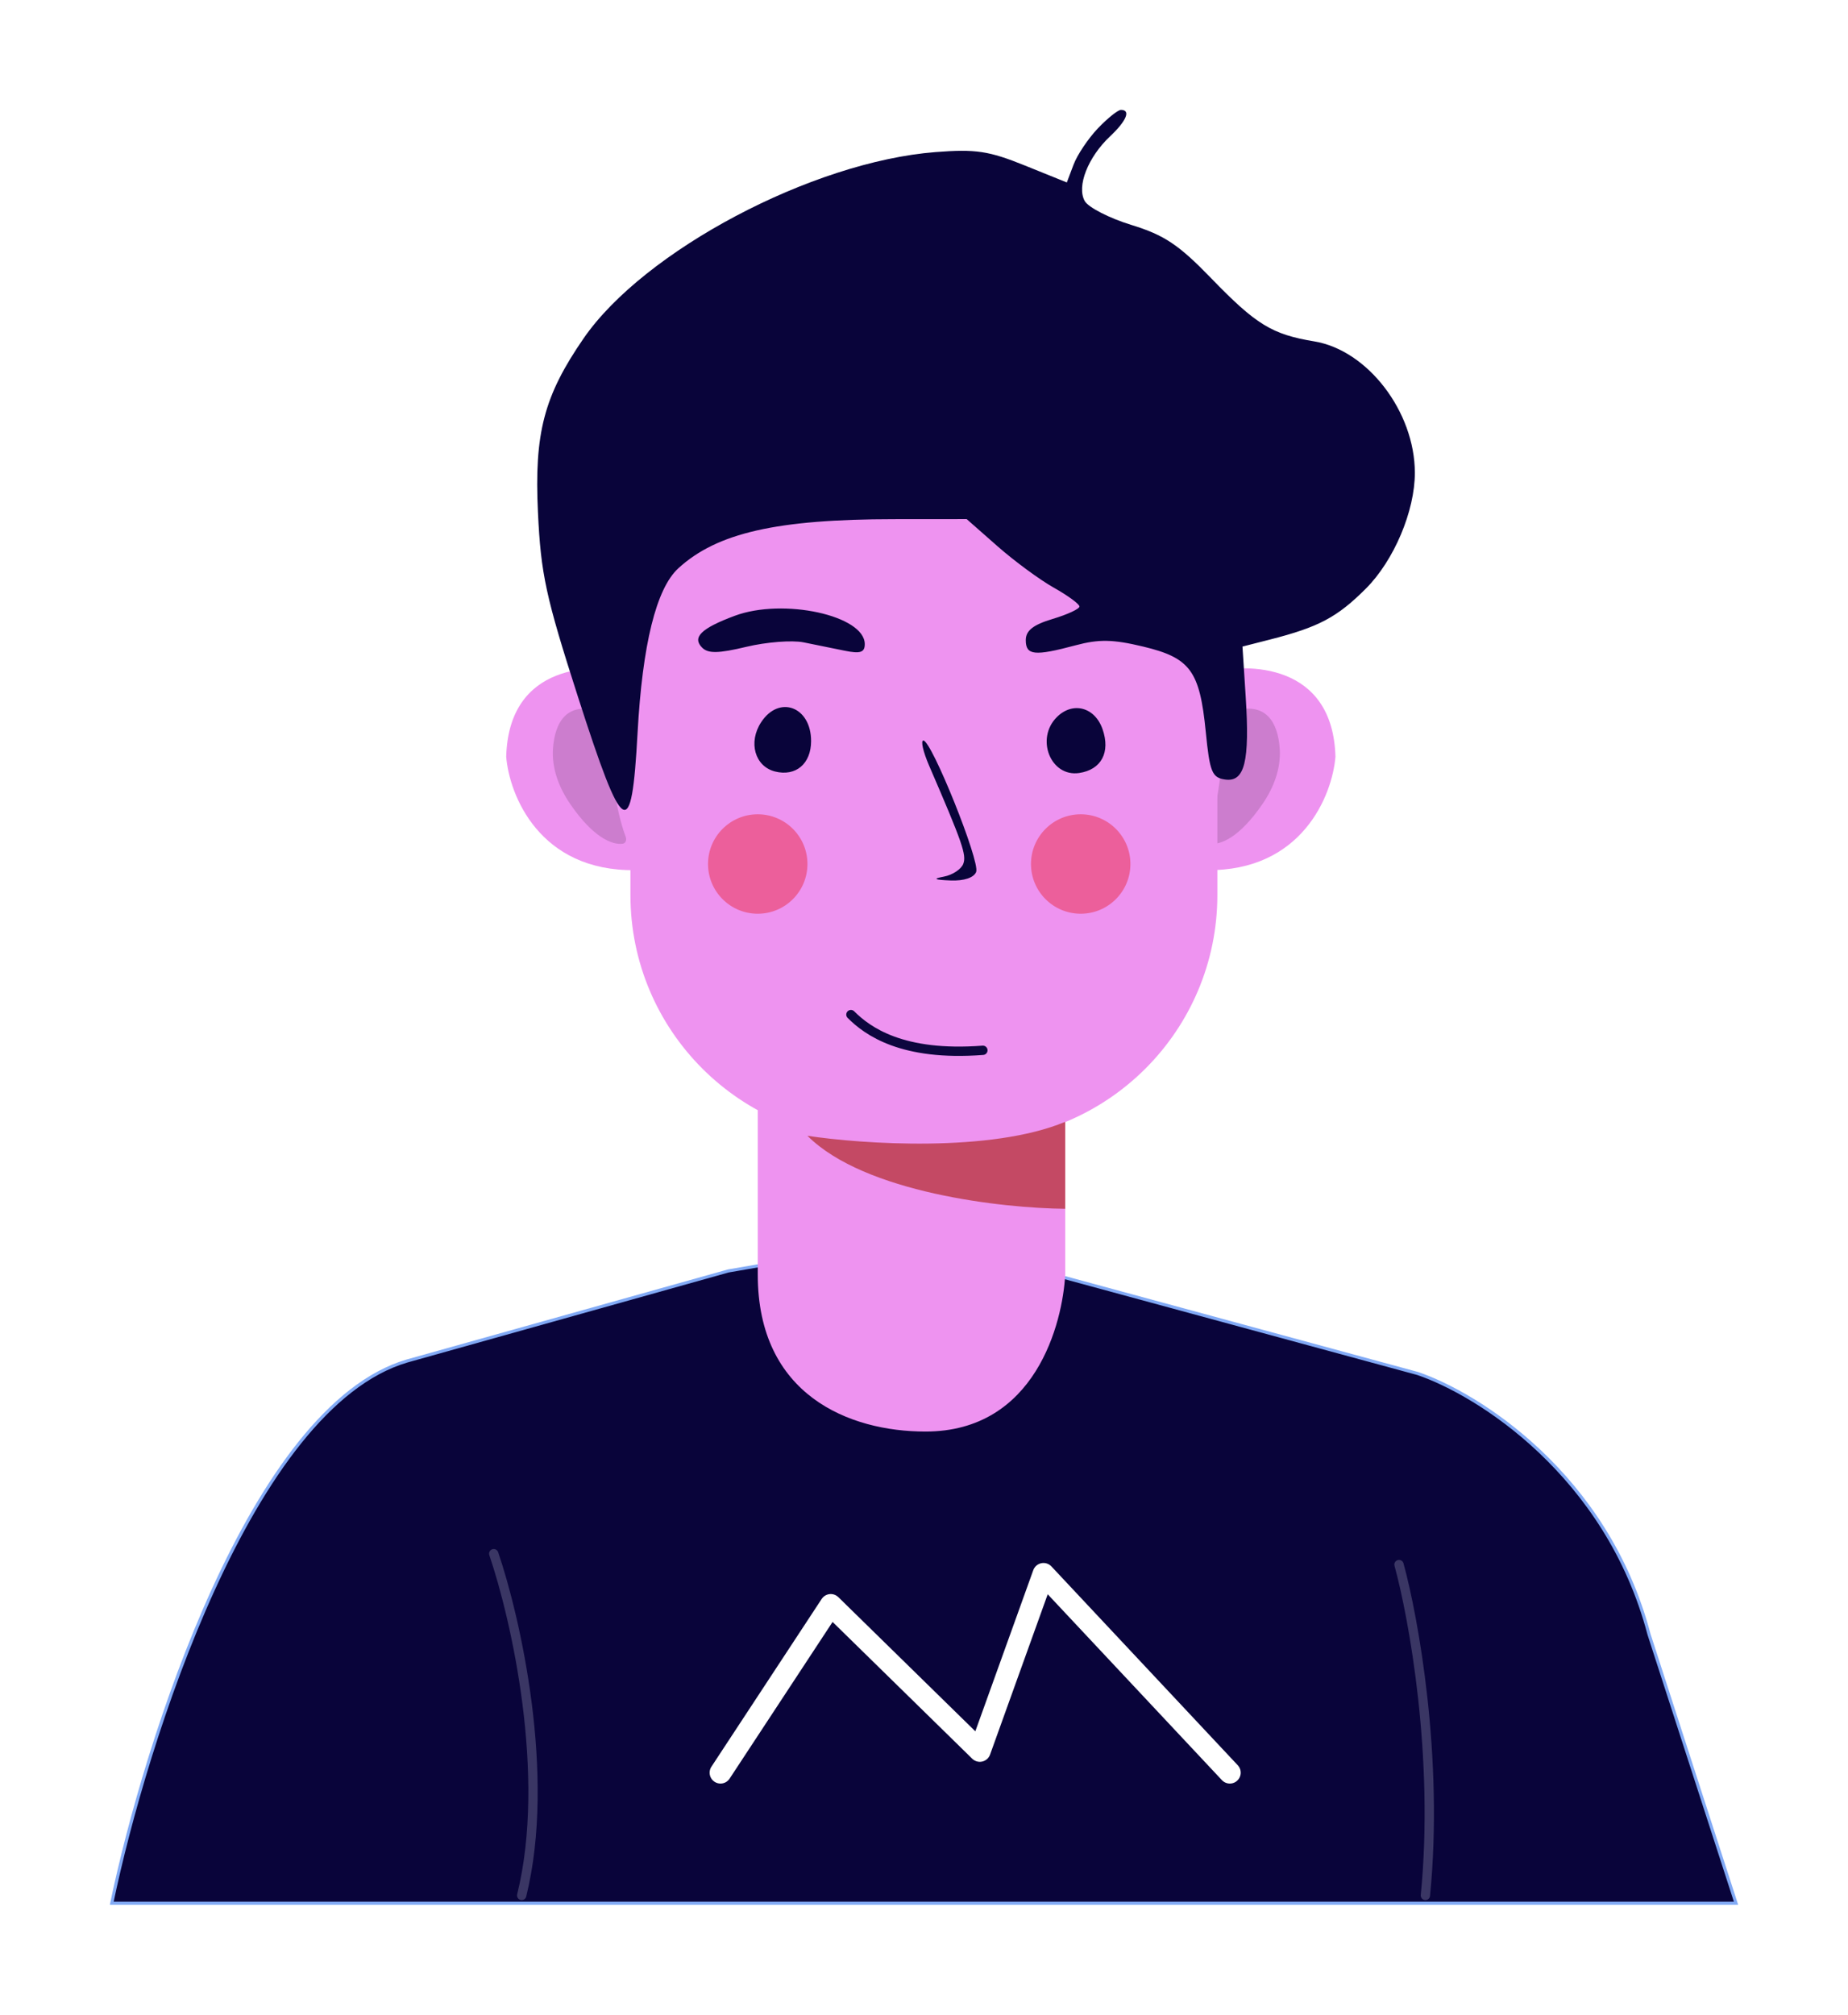 <svg xmlns="http://www.w3.org/2000/svg" xmlns:xlink="http://www.w3.org/1999/xlink" width="235.515" height="256.668" viewBox="0 0 235.515 256.668" fill="none">
<g filter="url(#filter_2f9h390wPQ)">
<path d="M64.513 89.821C64.909 94.703 68.749 104.426 80.941 104.268L87.274 98.925L88.263 91.009L80.941 79.135C75.597 77.749 64.83 77.947 64.513 89.821Z"   fill="#EE93F0" >
</path>
</g>
<g filter="url(#filter_lG2cNTR3z1)">
<path     fill="#CC7DCE"  d="M76.877 84.169C72.183 82.484 70.687 85.534 70.472 88.827C70.309 91.325 71.242 93.754 72.655 95.82C75.599 100.123 78.014 101.068 79.348 100.902C79.743 100.853 79.882 100.408 79.743 100.035C78.05 95.473 77.626 88.788 77.622 85.263C77.621 84.782 77.33 84.332 76.877 84.169Z">
</path>
</g>
<g filter="url(#filter_YwRHmaNmTZ)">
<path d="M146.443 91.009L147.433 98.925L153.766 104.268C165.958 104.426 169.797 94.703 170.193 89.821C169.877 77.947 159.11 77.749 153.766 79.135L146.443 91.009Z"   fill="#EE93F0" >
</path>
</g>
<g filter="url(#filter_9-zUoTirWY)">
<path     fill="#CC7DCE"  d="M153.823 100.035C153.685 100.408 153.824 100.853 154.219 100.902C155.553 101.068 157.967 100.123 160.911 95.82C162.325 93.754 163.258 91.325 163.095 88.827C162.88 85.534 161.383 82.484 156.69 84.169C156.237 84.332 155.946 84.782 155.945 85.263C155.941 88.788 155.516 95.473 153.823 100.035Z">
</path>
</g>
<g filter="url(#filter_yOe3JLRhg7)">
<path d="M221.243 235.88L210.161 201.642C204.779 181.219 188.26 170.967 180.676 168.394L132.585 155.332L113.39 151.77L92.808 155.332L51.843 166.811C32.054 172.669 18.53 215.297 14.243 235.88L221.243 235.88Z" stroke="rgba(130, 170, 245, 1)" stroke-width="0.396"      fill="#09043A" >
</path>
</g>
<g filter="url(#filter_0hbkzK5X4u)">
<path d="M96.573 155.801C96.573 171.159 108.235 175.79 117.944 175.79C131.994 175.79 135.424 161.936 135.753 155.801L135.753 136.603C124.514 123.62 104.95 129.742 96.573 134.426L96.573 155.801Z"   fill="#EE93F0" >
</path>
</g>
<g filter="url(#filter_fO4c4zai7d)">
<path     fill="#EE93F0"  d="M98.55 57.17L124.667 57.17C141.499 57.17 155.144 70.815 155.144 87.646L155.144 107.432C155.144 124.701 141.144 138.7 123.876 138.7L111.611 138.7C94.343 138.7 80.344 124.701 80.344 107.432L80.344 75.376C80.344 65.321 88.495 57.17 98.55 57.17Z">
</path>
</g>
<g filter="url(#filter_YZbo0kHcGN)">
<path d="M74.381 36.511C69.323 43.845 68.079 48.585 68.558 58.691C68.931 66.568 69.555 69.44 73.66 82.195C79.454 100.193 80.486 100.822 81.251 86.819C81.869 75.51 83.632 68.383 86.456 65.803C91.381 61.297 99.006 59.563 113.925 59.552L123.198 59.545L127.124 63.001C129.283 64.9 132.517 67.279 134.309 68.285C136.102 69.293 137.569 70.369 137.569 70.679C137.569 70.988 136.03 71.702 134.148 72.265C131.671 73.007 130.728 73.75 130.728 74.964C130.728 76.905 131.839 77.022 137.049 75.629C140.055 74.825 141.822 74.857 145.694 75.785C151.691 77.223 152.898 78.865 153.665 86.632C154.174 91.778 154.459 92.482 156.135 92.721C158.631 93.075 159.286 90.43 158.753 82.131L158.345 75.782L161.85 74.888C168.051 73.308 170.412 72.056 174.063 68.407C177.655 64.818 180.325 58.503 180.313 53.621C180.297 45.853 174.296 38.028 167.493 36.903C162.101 36.012 160.082 34.775 154.337 28.84C150.221 24.587 148.373 23.354 144.187 22.068C141.372 21.204 138.696 19.833 138.241 19.019C137.191 17.145 138.654 13.422 141.485 10.764C143.57 8.806 144.141 7.41 142.858 7.41C142.476 7.41 141.155 8.467 139.92 9.76C138.686 11.053 137.291 13.133 136.818 14.383L135.96 16.655L130.593 14.487C126.009 12.636 124.347 12.388 119.213 12.787C103.504 14.011 82.082 25.348 74.381 36.511ZM97.004 85.419C95.329 87.975 96.198 91.053 98.778 91.701C101.42 92.364 103.368 90.714 103.368 87.817C103.368 83.449 99.3 81.917 97.004 85.419ZM120.307 105.088C118.828 105.37 119.037 105.495 121.136 105.582C122.855 105.653 124.122 105.23 124.406 104.488C124.917 103.157 118.725 87.757 117.678 87.752C117.319 87.751 117.648 89.193 118.41 90.955C122.661 100.793 123.196 102.332 122.761 103.467C122.498 104.152 121.393 104.88 120.307 105.088ZM137.529 91.891C140.359 91.474 141.545 89.252 140.51 86.3C139.525 83.486 136.709 82.748 134.683 84.774C131.936 87.519 133.899 92.425 137.529 91.891ZM93.643 71.861C89.355 73.455 88.174 74.612 89.49 75.928C90.251 76.689 91.588 76.661 95.116 75.815C97.661 75.205 100.945 74.949 102.411 75.246C103.877 75.542 106.233 76.02 107.643 76.309C109.638 76.717 110.208 76.531 110.208 75.474C110.208 71.824 99.831 69.561 93.643 71.861Z" fill-rule="evenodd"  fill="#09043A" >
</path>
</g>
<g filter="url(#filter_vn3W5kbE72)">
<path d="M102.903 138.111C110.186 145.392 127.838 147.344 135.753 147.41L135.753 136.33C126.254 140.287 109.895 139.166 102.903 138.111Z"   fill="#C44964" >
</path>
</g>
<g filter="url(#filter_CQxoBQZHHe)">
<circle cx="96.568" cy="103.485" r="6.335"   fill="#EC5F9B" >
</circle>
</g>
<g filter="url(#filter_JCGSiFAa6u)">
<circle cx="137.728" cy="103.485" r="6.335"   fill="#EC5F9B" >
</circle>
</g>
<g filter="url(#filter_SO6XnOr2aG)">
<path    stroke="rgba(9, 4, 58, 0.98)" stroke-width="1.187"  stroke-linecap="round"  d="M125.263 127.218C114.974 128.009 110.554 124.779 108.443 122.67">
</path>
</g>
<g filter="url(#filter_uIQjb5av_z)">
<path  fill-rule="evenodd"  stroke="rgba(59, 55, 101, 0.98)" stroke-width="1.187"  stroke-linecap="round"  d="M66.486 234.89C70.285 219.532 65.694 199.464 62.923 191.35M181.657 234.89C183.398 217.316 180.14 199.464 178.293 192.735">
</path>
</g>
<g filter="url(#filter_uD6gyVphoZ)">
<path    stroke="rgba(255, 255, 255, 1)" stroke-width="2.771" stroke-linejoin="round" stroke-linecap="round"  d="M91.823 219.25L105.874 197.878L124.872 216.479L132.986 193.92L156.733 219.25">
</path>
</g>
<defs>
<filter id="filter_2f9h390wPQ" x="50.513" y="70.339" width="37.75" height="34.087" filterUnits="userSpaceOnUse" color-interpolation-filters="sRGB">
<feFlood flood-opacity="0" result="feFloodId_2f9h390wPQ"/>
<feColorMatrix in="SourceAlpha" type="matrix" values="0 0 0 0 0 0 0 0 0 0 0 0 0 0 0 0 0 0 127 0" result="hardAlpha_2f9h390wPQ"/>
<feOffset dx="3.29" dy="0"/>
<feComposite in2="hardAlpha_2f9h390wPQ" operator="out"/>
<feColorMatrix type="matrix" values="0 0 0 0 0.22 0 0 0 0 0.204 0 0 0 0 0.961 0 0 0 1 0"/>
<feBlend mode="normal" in2="feFloodId_2f9h390wPQ" result="dropShadow_1_2f9h390wPQ"/>
<feColorMatrix in="SourceAlpha" type="matrix" values="0 0 0 0 0 0 0 0 0 0 0 0 0 0 0 0 0 0 127 0" result="hardAlpha_2f9h390wPQ"/>
<feOffset dx="-3.29" dy="0"/>
<feComposite in2="hardAlpha_2f9h390wPQ" operator="out"/>
<feColorMatrix type="matrix" values="0 0 0 0 0.996 0 0 0 0 0.318 0 0 0 0 0.753 0 0 0 1 0"/>
<feBlend mode="normal" in2="feFloodId_2f9h390wPQ" result="dropShadow_1_2f9h390wPQ"/>
<feColorMatrix in="SourceAlpha" type="matrix" values="0 0 0 0 0 0 0 0 0 0 0 0 0 0 0 0 0 0 127 0" result="hardAlpha_2f9h390wPQ"/>
<feOffset dx="0" dy="6.59"/>
<feGaussianBlur stdDeviation="7"/>
<feComposite in2="hardAlpha_2f9h390wPQ" operator="out"/>
<feColorMatrix type="matrix" values="0 0 0 0 0.314 0 0 0 0 0.529 0 0 0 0 0.976 0 0 0 0.38 0"/>
<feBlend mode="normal" in2="feFloodId_2f9h390wPQ" result="dropShadow_1_2f9h390wPQ"/>
<feBlend mode="normal" in="SourceGraphic" in2="dropShadow_1_2f9h390wPQ" result="shape_2f9h390wPQ"/>
</filter>
<filter id="filter_lG2cNTR3z1" x="56.309" y="75.073" width="23.487" height="25.995" filterUnits="userSpaceOnUse" color-interpolation-filters="sRGB">
<feFlood flood-opacity="0" result="feFloodId_lG2cNTR3z1"/>
<feColorMatrix in="SourceAlpha" type="matrix" values="0 0 0 0 0 0 0 0 0 0 0 0 0 0 0 0 0 0 127 0" result="hardAlpha_lG2cNTR3z1"/>
<feOffset dx="3.29" dy="0"/>
<feComposite in2="hardAlpha_lG2cNTR3z1" operator="out"/>
<feColorMatrix type="matrix" values="0 0 0 0 0.22 0 0 0 0 0.204 0 0 0 0 0.961 0 0 0 1 0"/>
<feBlend mode="normal" in2="feFloodId_lG2cNTR3z1" result="dropShadow_1_lG2cNTR3z1"/>
<feColorMatrix in="SourceAlpha" type="matrix" values="0 0 0 0 0 0 0 0 0 0 0 0 0 0 0 0 0 0 127 0" result="hardAlpha_lG2cNTR3z1"/>
<feOffset dx="-3.29" dy="0"/>
<feComposite in2="hardAlpha_lG2cNTR3z1" operator="out"/>
<feColorMatrix type="matrix" values="0 0 0 0 0.996 0 0 0 0 0.318 0 0 0 0 0.753 0 0 0 1 0"/>
<feBlend mode="normal" in2="feFloodId_lG2cNTR3z1" result="dropShadow_1_lG2cNTR3z1"/>
<feColorMatrix in="SourceAlpha" type="matrix" values="0 0 0 0 0 0 0 0 0 0 0 0 0 0 0 0 0 0 127 0" result="hardAlpha_lG2cNTR3z1"/>
<feOffset dx="0" dy="6.59"/>
<feGaussianBlur stdDeviation="7"/>
<feComposite in2="hardAlpha_lG2cNTR3z1" operator="out"/>
<feColorMatrix type="matrix" values="0 0 0 0 0.314 0 0 0 0 0.529 0 0 0 0 0.976 0 0 0 0.38 0"/>
<feBlend mode="normal" in2="feFloodId_lG2cNTR3z1" result="dropShadow_1_lG2cNTR3z1"/>
<feBlend mode="normal" in="SourceGraphic" in2="dropShadow_1_lG2cNTR3z1" result="shape_lG2cNTR3z1"/>
</filter>
<filter id="filter_YwRHmaNmTZ" x="132.443" y="70.339" width="37.75" height="34.087" filterUnits="userSpaceOnUse" color-interpolation-filters="sRGB">
<feFlood flood-opacity="0" result="feFloodId_YwRHmaNmTZ"/>
<feColorMatrix in="SourceAlpha" type="matrix" values="0 0 0 0 0 0 0 0 0 0 0 0 0 0 0 0 0 0 127 0" result="hardAlpha_YwRHmaNmTZ"/>
<feOffset dx="3.29" dy="0"/>
<feComposite in2="hardAlpha_YwRHmaNmTZ" operator="out"/>
<feColorMatrix type="matrix" values="0 0 0 0 0.22 0 0 0 0 0.204 0 0 0 0 0.961 0 0 0 1 0"/>
<feBlend mode="normal" in2="feFloodId_YwRHmaNmTZ" result="dropShadow_1_YwRHmaNmTZ"/>
<feColorMatrix in="SourceAlpha" type="matrix" values="0 0 0 0 0 0 0 0 0 0 0 0 0 0 0 0 0 0 127 0" result="hardAlpha_YwRHmaNmTZ"/>
<feOffset dx="-3.29" dy="0"/>
<feComposite in2="hardAlpha_YwRHmaNmTZ" operator="out"/>
<feColorMatrix type="matrix" values="0 0 0 0 0.996 0 0 0 0 0.318 0 0 0 0 0.753 0 0 0 1 0"/>
<feBlend mode="normal" in2="feFloodId_YwRHmaNmTZ" result="dropShadow_1_YwRHmaNmTZ"/>
<feColorMatrix in="SourceAlpha" type="matrix" values="0 0 0 0 0 0 0 0 0 0 0 0 0 0 0 0 0 0 127 0" result="hardAlpha_YwRHmaNmTZ"/>
<feOffset dx="0" dy="6.59"/>
<feGaussianBlur stdDeviation="7"/>
<feComposite in2="hardAlpha_YwRHmaNmTZ" operator="out"/>
<feColorMatrix type="matrix" values="0 0 0 0 0.314 0 0 0 0 0.529 0 0 0 0 0.976 0 0 0 0.38 0"/>
<feBlend mode="normal" in2="feFloodId_YwRHmaNmTZ" result="dropShadow_1_YwRHmaNmTZ"/>
<feBlend mode="normal" in="SourceGraphic" in2="dropShadow_1_YwRHmaNmTZ" result="shape_YwRHmaNmTZ"/>
</filter>
<filter id="filter_9-zUoTirWY" x="139.685" y="75.073" width="23.429" height="25.995" filterUnits="userSpaceOnUse" color-interpolation-filters="sRGB">
<feFlood flood-opacity="0" result="feFloodId_9-zUoTirWY"/>
<feColorMatrix in="SourceAlpha" type="matrix" values="0 0 0 0 0 0 0 0 0 0 0 0 0 0 0 0 0 0 127 0" result="hardAlpha_9-zUoTirWY"/>
<feOffset dx="3.29" dy="0"/>
<feComposite in2="hardAlpha_9-zUoTirWY" operator="out"/>
<feColorMatrix type="matrix" values="0 0 0 0 0.22 0 0 0 0 0.204 0 0 0 0 0.961 0 0 0 1 0"/>
<feBlend mode="normal" in2="feFloodId_9-zUoTirWY" result="dropShadow_1_9-zUoTirWY"/>
<feColorMatrix in="SourceAlpha" type="matrix" values="0 0 0 0 0 0 0 0 0 0 0 0 0 0 0 0 0 0 127 0" result="hardAlpha_9-zUoTirWY"/>
<feOffset dx="-3.29" dy="0"/>
<feComposite in2="hardAlpha_9-zUoTirWY" operator="out"/>
<feColorMatrix type="matrix" values="0 0 0 0 0.996 0 0 0 0 0.318 0 0 0 0 0.753 0 0 0 1 0"/>
<feBlend mode="normal" in2="feFloodId_9-zUoTirWY" result="dropShadow_1_9-zUoTirWY"/>
<feColorMatrix in="SourceAlpha" type="matrix" values="0 0 0 0 0 0 0 0 0 0 0 0 0 0 0 0 0 0 127 0" result="hardAlpha_9-zUoTirWY"/>
<feOffset dx="0" dy="6.59"/>
<feGaussianBlur stdDeviation="7"/>
<feComposite in2="hardAlpha_9-zUoTirWY" operator="out"/>
<feColorMatrix type="matrix" values="0 0 0 0 0.314 0 0 0 0 0.529 0 0 0 0 0.976 0 0 0 0.38 0"/>
<feBlend mode="normal" in2="feFloodId_9-zUoTirWY" result="dropShadow_1_9-zUoTirWY"/>
<feBlend mode="normal" in="SourceGraphic" in2="dropShadow_1_9-zUoTirWY" result="shape_9-zUoTirWY"/>
</filter>
<filter id="filter_yOe3JLRhg7" x="0" y="144.159" width="221.515" height="91.919" filterUnits="userSpaceOnUse" color-interpolation-filters="sRGB">
<feFlood flood-opacity="0" result="feFloodId_yOe3JLRhg7"/>
<feColorMatrix in="SourceAlpha" type="matrix" values="0 0 0 0 0 0 0 0 0 0 0 0 0 0 0 0 0 0 127 0" result="hardAlpha_yOe3JLRhg7"/>
<feOffset dx="3.29" dy="0"/>
<feComposite in2="hardAlpha_yOe3JLRhg7" operator="out"/>
<feColorMatrix type="matrix" values="0 0 0 0 0.22 0 0 0 0 0.204 0 0 0 0 0.961 0 0 0 1 0"/>
<feBlend mode="normal" in2="feFloodId_yOe3JLRhg7" result="dropShadow_1_yOe3JLRhg7"/>
<feColorMatrix in="SourceAlpha" type="matrix" values="0 0 0 0 0 0 0 0 0 0 0 0 0 0 0 0 0 0 127 0" result="hardAlpha_yOe3JLRhg7"/>
<feOffset dx="-3.29" dy="0"/>
<feComposite in2="hardAlpha_yOe3JLRhg7" operator="out"/>
<feColorMatrix type="matrix" values="0 0 0 0 0.996 0 0 0 0 0.318 0 0 0 0 0.753 0 0 0 1 0"/>
<feBlend mode="normal" in2="feFloodId_yOe3JLRhg7" result="dropShadow_1_yOe3JLRhg7"/>
<feColorMatrix in="SourceAlpha" type="matrix" values="0 0 0 0 0 0 0 0 0 0 0 0 0 0 0 0 0 0 127 0" result="hardAlpha_yOe3JLRhg7"/>
<feOffset dx="0" dy="6.59"/>
<feGaussianBlur stdDeviation="7"/>
<feComposite in2="hardAlpha_yOe3JLRhg7" operator="out"/>
<feColorMatrix type="matrix" values="0 0 0 0 0.314 0 0 0 0 0.529 0 0 0 0 0.976 0 0 0 0.38 0"/>
<feBlend mode="normal" in2="feFloodId_yOe3JLRhg7" result="dropShadow_1_yOe3JLRhg7"/>
<feBlend mode="normal" in="SourceGraphic" in2="dropShadow_1_yOe3JLRhg7" result="shape_yOe3JLRhg7"/>
</filter>
<filter id="filter_0hbkzK5X4u" x="82.573" y="116.21" width="53.18" height="59.58" filterUnits="userSpaceOnUse" color-interpolation-filters="sRGB">
<feFlood flood-opacity="0" result="feFloodId_0hbkzK5X4u"/>
<feColorMatrix in="SourceAlpha" type="matrix" values="0 0 0 0 0 0 0 0 0 0 0 0 0 0 0 0 0 0 127 0" result="hardAlpha_0hbkzK5X4u"/>
<feOffset dx="3.29" dy="0"/>
<feComposite in2="hardAlpha_0hbkzK5X4u" operator="out"/>
<feColorMatrix type="matrix" values="0 0 0 0 0.22 0 0 0 0 0.204 0 0 0 0 0.961 0 0 0 1 0"/>
<feBlend mode="normal" in2="feFloodId_0hbkzK5X4u" result="dropShadow_1_0hbkzK5X4u"/>
<feColorMatrix in="SourceAlpha" type="matrix" values="0 0 0 0 0 0 0 0 0 0 0 0 0 0 0 0 0 0 127 0" result="hardAlpha_0hbkzK5X4u"/>
<feOffset dx="-3.29" dy="0"/>
<feComposite in2="hardAlpha_0hbkzK5X4u" operator="out"/>
<feColorMatrix type="matrix" values="0 0 0 0 0.996 0 0 0 0 0.318 0 0 0 0 0.753 0 0 0 1 0"/>
<feBlend mode="normal" in2="feFloodId_0hbkzK5X4u" result="dropShadow_1_0hbkzK5X4u"/>
<feColorMatrix in="SourceAlpha" type="matrix" values="0 0 0 0 0 0 0 0 0 0 0 0 0 0 0 0 0 0 127 0" result="hardAlpha_0hbkzK5X4u"/>
<feOffset dx="0" dy="6.59"/>
<feGaussianBlur stdDeviation="7"/>
<feComposite in2="hardAlpha_0hbkzK5X4u" operator="out"/>
<feColorMatrix type="matrix" values="0 0 0 0 0.314 0 0 0 0 0.529 0 0 0 0 0.976 0 0 0 0.38 0"/>
<feBlend mode="normal" in2="feFloodId_0hbkzK5X4u" result="dropShadow_1_0hbkzK5X4u"/>
<feBlend mode="normal" in="SourceGraphic" in2="dropShadow_1_0hbkzK5X4u" result="shape_0hbkzK5X4u"/>
</filter>
<filter id="filter_fO4c4zai7d" x="66.344" y="49.76" width="88.8" height="88.94" filterUnits="userSpaceOnUse" color-interpolation-filters="sRGB">
<feFlood flood-opacity="0" result="feFloodId_fO4c4zai7d"/>
<feColorMatrix in="SourceAlpha" type="matrix" values="0 0 0 0 0 0 0 0 0 0 0 0 0 0 0 0 0 0 127 0" result="hardAlpha_fO4c4zai7d"/>
<feOffset dx="3.29" dy="0"/>
<feComposite in2="hardAlpha_fO4c4zai7d" operator="out"/>
<feColorMatrix type="matrix" values="0 0 0 0 0.22 0 0 0 0 0.204 0 0 0 0 0.961 0 0 0 1 0"/>
<feBlend mode="normal" in2="feFloodId_fO4c4zai7d" result="dropShadow_1_fO4c4zai7d"/>
<feColorMatrix in="SourceAlpha" type="matrix" values="0 0 0 0 0 0 0 0 0 0 0 0 0 0 0 0 0 0 127 0" result="hardAlpha_fO4c4zai7d"/>
<feOffset dx="-3.29" dy="0"/>
<feComposite in2="hardAlpha_fO4c4zai7d" operator="out"/>
<feColorMatrix type="matrix" values="0 0 0 0 0.996 0 0 0 0 0.318 0 0 0 0 0.753 0 0 0 1 0"/>
<feBlend mode="normal" in2="feFloodId_fO4c4zai7d" result="dropShadow_1_fO4c4zai7d"/>
<feColorMatrix in="SourceAlpha" type="matrix" values="0 0 0 0 0 0 0 0 0 0 0 0 0 0 0 0 0 0 127 0" result="hardAlpha_fO4c4zai7d"/>
<feOffset dx="0" dy="6.59"/>
<feGaussianBlur stdDeviation="7"/>
<feComposite in2="hardAlpha_fO4c4zai7d" operator="out"/>
<feColorMatrix type="matrix" values="0 0 0 0 0.314 0 0 0 0 0.529 0 0 0 0 0.976 0 0 0 0.38 0"/>
<feBlend mode="normal" in2="feFloodId_fO4c4zai7d" result="dropShadow_1_fO4c4zai7d"/>
<feBlend mode="normal" in="SourceGraphic" in2="dropShadow_1_fO4c4zai7d" result="shape_fO4c4zai7d"/>
</filter>
<filter id="filter_YZbo0kHcGN" x="54.079" y="0" width="126.235" height="105.653" filterUnits="userSpaceOnUse" color-interpolation-filters="sRGB">
<feFlood flood-opacity="0" result="feFloodId_YZbo0kHcGN"/>
<feColorMatrix in="SourceAlpha" type="matrix" values="0 0 0 0 0 0 0 0 0 0 0 0 0 0 0 0 0 0 127 0" result="hardAlpha_YZbo0kHcGN"/>
<feOffset dx="3.29" dy="0"/>
<feComposite in2="hardAlpha_YZbo0kHcGN" operator="out"/>
<feColorMatrix type="matrix" values="0 0 0 0 0.22 0 0 0 0 0.204 0 0 0 0 0.961 0 0 0 1 0"/>
<feBlend mode="normal" in2="feFloodId_YZbo0kHcGN" result="dropShadow_1_YZbo0kHcGN"/>
<feColorMatrix in="SourceAlpha" type="matrix" values="0 0 0 0 0 0 0 0 0 0 0 0 0 0 0 0 0 0 127 0" result="hardAlpha_YZbo0kHcGN"/>
<feOffset dx="-3.29" dy="0"/>
<feComposite in2="hardAlpha_YZbo0kHcGN" operator="out"/>
<feColorMatrix type="matrix" values="0 0 0 0 0.996 0 0 0 0 0.318 0 0 0 0 0.753 0 0 0 1 0"/>
<feBlend mode="normal" in2="feFloodId_YZbo0kHcGN" result="dropShadow_1_YZbo0kHcGN"/>
<feColorMatrix in="SourceAlpha" type="matrix" values="0 0 0 0 0 0 0 0 0 0 0 0 0 0 0 0 0 0 127 0" result="hardAlpha_YZbo0kHcGN"/>
<feOffset dx="0" dy="6.59"/>
<feGaussianBlur stdDeviation="7"/>
<feComposite in2="hardAlpha_YZbo0kHcGN" operator="out"/>
<feColorMatrix type="matrix" values="0 0 0 0 0.314 0 0 0 0 0.529 0 0 0 0 0.976 0 0 0 0.38 0"/>
<feBlend mode="normal" in2="feFloodId_YZbo0kHcGN" result="dropShadow_1_YZbo0kHcGN"/>
<feBlend mode="normal" in="SourceGraphic" in2="dropShadow_1_YZbo0kHcGN" result="shape_YZbo0kHcGN"/>
</filter>
<filter id="filter_vn3W5kbE72" x="88.903" y="128.92" width="46.85" height="18.49" filterUnits="userSpaceOnUse" color-interpolation-filters="sRGB">
<feFlood flood-opacity="0" result="feFloodId_vn3W5kbE72"/>
<feColorMatrix in="SourceAlpha" type="matrix" values="0 0 0 0 0 0 0 0 0 0 0 0 0 0 0 0 0 0 127 0" result="hardAlpha_vn3W5kbE72"/>
<feOffset dx="3.29" dy="0"/>
<feComposite in2="hardAlpha_vn3W5kbE72" operator="out"/>
<feColorMatrix type="matrix" values="0 0 0 0 0.22 0 0 0 0 0.204 0 0 0 0 0.961 0 0 0 1 0"/>
<feBlend mode="normal" in2="feFloodId_vn3W5kbE72" result="dropShadow_1_vn3W5kbE72"/>
<feColorMatrix in="SourceAlpha" type="matrix" values="0 0 0 0 0 0 0 0 0 0 0 0 0 0 0 0 0 0 127 0" result="hardAlpha_vn3W5kbE72"/>
<feOffset dx="-3.29" dy="0"/>
<feComposite in2="hardAlpha_vn3W5kbE72" operator="out"/>
<feColorMatrix type="matrix" values="0 0 0 0 0.996 0 0 0 0 0.318 0 0 0 0 0.753 0 0 0 1 0"/>
<feBlend mode="normal" in2="feFloodId_vn3W5kbE72" result="dropShadow_1_vn3W5kbE72"/>
<feColorMatrix in="SourceAlpha" type="matrix" values="0 0 0 0 0 0 0 0 0 0 0 0 0 0 0 0 0 0 127 0" result="hardAlpha_vn3W5kbE72"/>
<feOffset dx="0" dy="6.59"/>
<feGaussianBlur stdDeviation="7"/>
<feComposite in2="hardAlpha_vn3W5kbE72" operator="out"/>
<feColorMatrix type="matrix" values="0 0 0 0 0.314 0 0 0 0 0.529 0 0 0 0 0.976 0 0 0 0.38 0"/>
<feBlend mode="normal" in2="feFloodId_vn3W5kbE72" result="dropShadow_1_vn3W5kbE72"/>
<feBlend mode="normal" in="SourceGraphic" in2="dropShadow_1_vn3W5kbE72" result="shape_vn3W5kbE72"/>
</filter>
<filter id="filter_CQxoBQZHHe" x="76.233" y="89.74" width="26.67" height="20.08" filterUnits="userSpaceOnUse" color-interpolation-filters="sRGB">
<feFlood flood-opacity="0" result="feFloodId_CQxoBQZHHe"/>
<feColorMatrix in="SourceAlpha" type="matrix" values="0 0 0 0 0 0 0 0 0 0 0 0 0 0 0 0 0 0 127 0" result="hardAlpha_CQxoBQZHHe"/>
<feOffset dx="3.29" dy="0"/>
<feComposite in2="hardAlpha_CQxoBQZHHe" operator="out"/>
<feColorMatrix type="matrix" values="0 0 0 0 0.22 0 0 0 0 0.204 0 0 0 0 0.961 0 0 0 1 0"/>
<feBlend mode="normal" in2="feFloodId_CQxoBQZHHe" result="dropShadow_1_CQxoBQZHHe"/>
<feColorMatrix in="SourceAlpha" type="matrix" values="0 0 0 0 0 0 0 0 0 0 0 0 0 0 0 0 0 0 127 0" result="hardAlpha_CQxoBQZHHe"/>
<feOffset dx="-3.29" dy="0"/>
<feComposite in2="hardAlpha_CQxoBQZHHe" operator="out"/>
<feColorMatrix type="matrix" values="0 0 0 0 0.996 0 0 0 0 0.318 0 0 0 0 0.753 0 0 0 1 0"/>
<feBlend mode="normal" in2="feFloodId_CQxoBQZHHe" result="dropShadow_1_CQxoBQZHHe"/>
<feColorMatrix in="SourceAlpha" type="matrix" values="0 0 0 0 0 0 0 0 0 0 0 0 0 0 0 0 0 0 127 0" result="hardAlpha_CQxoBQZHHe"/>
<feOffset dx="0" dy="6.59"/>
<feGaussianBlur stdDeviation="7"/>
<feComposite in2="hardAlpha_CQxoBQZHHe" operator="out"/>
<feColorMatrix type="matrix" values="0 0 0 0 0.314 0 0 0 0 0.529 0 0 0 0 0.976 0 0 0 0.38 0"/>
<feBlend mode="normal" in2="feFloodId_CQxoBQZHHe" result="dropShadow_1_CQxoBQZHHe"/>
<feBlend mode="normal" in="SourceGraphic" in2="dropShadow_1_CQxoBQZHHe" result="shape_CQxoBQZHHe"/>
</filter>
<filter id="filter_JCGSiFAa6u" x="117.393" y="89.74" width="26.67" height="20.08" filterUnits="userSpaceOnUse" color-interpolation-filters="sRGB">
<feFlood flood-opacity="0" result="feFloodId_JCGSiFAa6u"/>
<feColorMatrix in="SourceAlpha" type="matrix" values="0 0 0 0 0 0 0 0 0 0 0 0 0 0 0 0 0 0 127 0" result="hardAlpha_JCGSiFAa6u"/>
<feOffset dx="3.29" dy="0"/>
<feComposite in2="hardAlpha_JCGSiFAa6u" operator="out"/>
<feColorMatrix type="matrix" values="0 0 0 0 0.22 0 0 0 0 0.204 0 0 0 0 0.961 0 0 0 1 0"/>
<feBlend mode="normal" in2="feFloodId_JCGSiFAa6u" result="dropShadow_1_JCGSiFAa6u"/>
<feColorMatrix in="SourceAlpha" type="matrix" values="0 0 0 0 0 0 0 0 0 0 0 0 0 0 0 0 0 0 127 0" result="hardAlpha_JCGSiFAa6u"/>
<feOffset dx="-3.29" dy="0"/>
<feComposite in2="hardAlpha_JCGSiFAa6u" operator="out"/>
<feColorMatrix type="matrix" values="0 0 0 0 0.996 0 0 0 0 0.318 0 0 0 0 0.753 0 0 0 1 0"/>
<feBlend mode="normal" in2="feFloodId_JCGSiFAa6u" result="dropShadow_1_JCGSiFAa6u"/>
<feColorMatrix in="SourceAlpha" type="matrix" values="0 0 0 0 0 0 0 0 0 0 0 0 0 0 0 0 0 0 127 0" result="hardAlpha_JCGSiFAa6u"/>
<feOffset dx="0" dy="6.59"/>
<feGaussianBlur stdDeviation="7"/>
<feComposite in2="hardAlpha_JCGSiFAa6u" operator="out"/>
<feColorMatrix type="matrix" values="0 0 0 0 0.314 0 0 0 0 0.529 0 0 0 0 0.976 0 0 0 0.38 0"/>
<feBlend mode="normal" in2="feFloodId_JCGSiFAa6u" result="dropShadow_1_JCGSiFAa6u"/>
<feBlend mode="normal" in="SourceGraphic" in2="dropShadow_1_JCGSiFAa6u" result="shape_JCGSiFAa6u"/>
</filter>
<filter id="filter_SO6XnOr2aG" x="93.85" y="114.42" width="32.007" height="13.923" filterUnits="userSpaceOnUse" color-interpolation-filters="sRGB">
<feFlood flood-opacity="0" result="feFloodId_SO6XnOr2aG"/>
<feColorMatrix in="SourceAlpha" type="matrix" values="0 0 0 0 0 0 0 0 0 0 0 0 0 0 0 0 0 0 127 0" result="hardAlpha_SO6XnOr2aG"/>
<feOffset dx="3.29" dy="0"/>
<feComposite in2="hardAlpha_SO6XnOr2aG" operator="out"/>
<feColorMatrix type="matrix" values="0 0 0 0 0.22 0 0 0 0 0.204 0 0 0 0 0.961 0 0 0 1 0"/>
<feBlend mode="normal" in2="feFloodId_SO6XnOr2aG" result="dropShadow_1_SO6XnOr2aG"/>
<feColorMatrix in="SourceAlpha" type="matrix" values="0 0 0 0 0 0 0 0 0 0 0 0 0 0 0 0 0 0 127 0" result="hardAlpha_SO6XnOr2aG"/>
<feOffset dx="-3.29" dy="0"/>
<feComposite in2="hardAlpha_SO6XnOr2aG" operator="out"/>
<feColorMatrix type="matrix" values="0 0 0 0 0.996 0 0 0 0 0.318 0 0 0 0 0.753 0 0 0 1 0"/>
<feBlend mode="normal" in2="feFloodId_SO6XnOr2aG" result="dropShadow_1_SO6XnOr2aG"/>
<feColorMatrix in="SourceAlpha" type="matrix" values="0 0 0 0 0 0 0 0 0 0 0 0 0 0 0 0 0 0 127 0" result="hardAlpha_SO6XnOr2aG"/>
<feOffset dx="0" dy="6.59"/>
<feGaussianBlur stdDeviation="7"/>
<feComposite in2="hardAlpha_SO6XnOr2aG" operator="out"/>
<feColorMatrix type="matrix" values="0 0 0 0 0.314 0 0 0 0 0.529 0 0 0 0 0.976 0 0 0 0.38 0"/>
<feBlend mode="normal" in2="feFloodId_SO6XnOr2aG" result="dropShadow_1_SO6XnOr2aG"/>
<feBlend mode="normal" in="SourceGraphic" in2="dropShadow_1_SO6XnOr2aG" result="shape_SO6XnOr2aG"/>
</filter>
<filter id="filter_uIQjb5av_z" x="48.282" y="183.186" width="134.465" height="52.353" filterUnits="userSpaceOnUse" color-interpolation-filters="sRGB">
<feFlood flood-opacity="0" result="feFloodId_uIQjb5av_z"/>
<feColorMatrix in="SourceAlpha" type="matrix" values="0 0 0 0 0 0 0 0 0 0 0 0 0 0 0 0 0 0 127 0" result="hardAlpha_uIQjb5av_z"/>
<feOffset dx="3.29" dy="0"/>
<feComposite in2="hardAlpha_uIQjb5av_z" operator="out"/>
<feColorMatrix type="matrix" values="0 0 0 0 0.22 0 0 0 0 0.204 0 0 0 0 0.961 0 0 0 1 0"/>
<feBlend mode="normal" in2="feFloodId_uIQjb5av_z" result="dropShadow_1_uIQjb5av_z"/>
<feColorMatrix in="SourceAlpha" type="matrix" values="0 0 0 0 0 0 0 0 0 0 0 0 0 0 0 0 0 0 127 0" result="hardAlpha_uIQjb5av_z"/>
<feOffset dx="-3.29" dy="0"/>
<feComposite in2="hardAlpha_uIQjb5av_z" operator="out"/>
<feColorMatrix type="matrix" values="0 0 0 0 0.996 0 0 0 0 0.318 0 0 0 0 0.753 0 0 0 1 0"/>
<feBlend mode="normal" in2="feFloodId_uIQjb5av_z" result="dropShadow_1_uIQjb5av_z"/>
<feColorMatrix in="SourceAlpha" type="matrix" values="0 0 0 0 0 0 0 0 0 0 0 0 0 0 0 0 0 0 127 0" result="hardAlpha_uIQjb5av_z"/>
<feOffset dx="0" dy="6.59"/>
<feGaussianBlur stdDeviation="7"/>
<feComposite in2="hardAlpha_uIQjb5av_z" operator="out"/>
<feColorMatrix type="matrix" values="0 0 0 0 0.314 0 0 0 0 0.529 0 0 0 0 0.976 0 0 0 0.38 0"/>
<feBlend mode="normal" in2="feFloodId_uIQjb5av_z" result="dropShadow_1_uIQjb5av_z"/>
<feBlend mode="normal" in="SourceGraphic" in2="dropShadow_1_uIQjb5av_z" result="shape_uIQjb5av_z"/>
</filter>
<filter id="filter_uD6gyVphoZ" x="75.905" y="184.807" width="82.214" height="35.915" filterUnits="userSpaceOnUse" color-interpolation-filters="sRGB">
<feFlood flood-opacity="0" result="feFloodId_uD6gyVphoZ"/>
<feColorMatrix in="SourceAlpha" type="matrix" values="0 0 0 0 0 0 0 0 0 0 0 0 0 0 0 0 0 0 127 0" result="hardAlpha_uD6gyVphoZ"/>
<feOffset dx="3.29" dy="0"/>
<feComposite in2="hardAlpha_uD6gyVphoZ" operator="out"/>
<feColorMatrix type="matrix" values="0 0 0 0 0.22 0 0 0 0 0.204 0 0 0 0 0.961 0 0 0 1 0"/>
<feBlend mode="normal" in2="feFloodId_uD6gyVphoZ" result="dropShadow_1_uD6gyVphoZ"/>
<feColorMatrix in="SourceAlpha" type="matrix" values="0 0 0 0 0 0 0 0 0 0 0 0 0 0 0 0 0 0 127 0" result="hardAlpha_uD6gyVphoZ"/>
<feOffset dx="-3.29" dy="0"/>
<feComposite in2="hardAlpha_uD6gyVphoZ" operator="out"/>
<feColorMatrix type="matrix" values="0 0 0 0 0.996 0 0 0 0 0.318 0 0 0 0 0.753 0 0 0 1 0"/>
<feBlend mode="normal" in2="feFloodId_uD6gyVphoZ" result="dropShadow_1_uD6gyVphoZ"/>
<feColorMatrix in="SourceAlpha" type="matrix" values="0 0 0 0 0 0 0 0 0 0 0 0 0 0 0 0 0 0 127 0" result="hardAlpha_uD6gyVphoZ"/>
<feOffset dx="0" dy="6.59"/>
<feGaussianBlur stdDeviation="7"/>
<feComposite in2="hardAlpha_uD6gyVphoZ" operator="out"/>
<feColorMatrix type="matrix" values="0 0 0 0 0.314 0 0 0 0 0.529 0 0 0 0 0.976 0 0 0 0.38 0"/>
<feBlend mode="normal" in2="feFloodId_uD6gyVphoZ" result="dropShadow_1_uD6gyVphoZ"/>
<feBlend mode="normal" in="SourceGraphic" in2="dropShadow_1_uD6gyVphoZ" result="shape_uD6gyVphoZ"/>
</filter>
</defs>
</svg>

